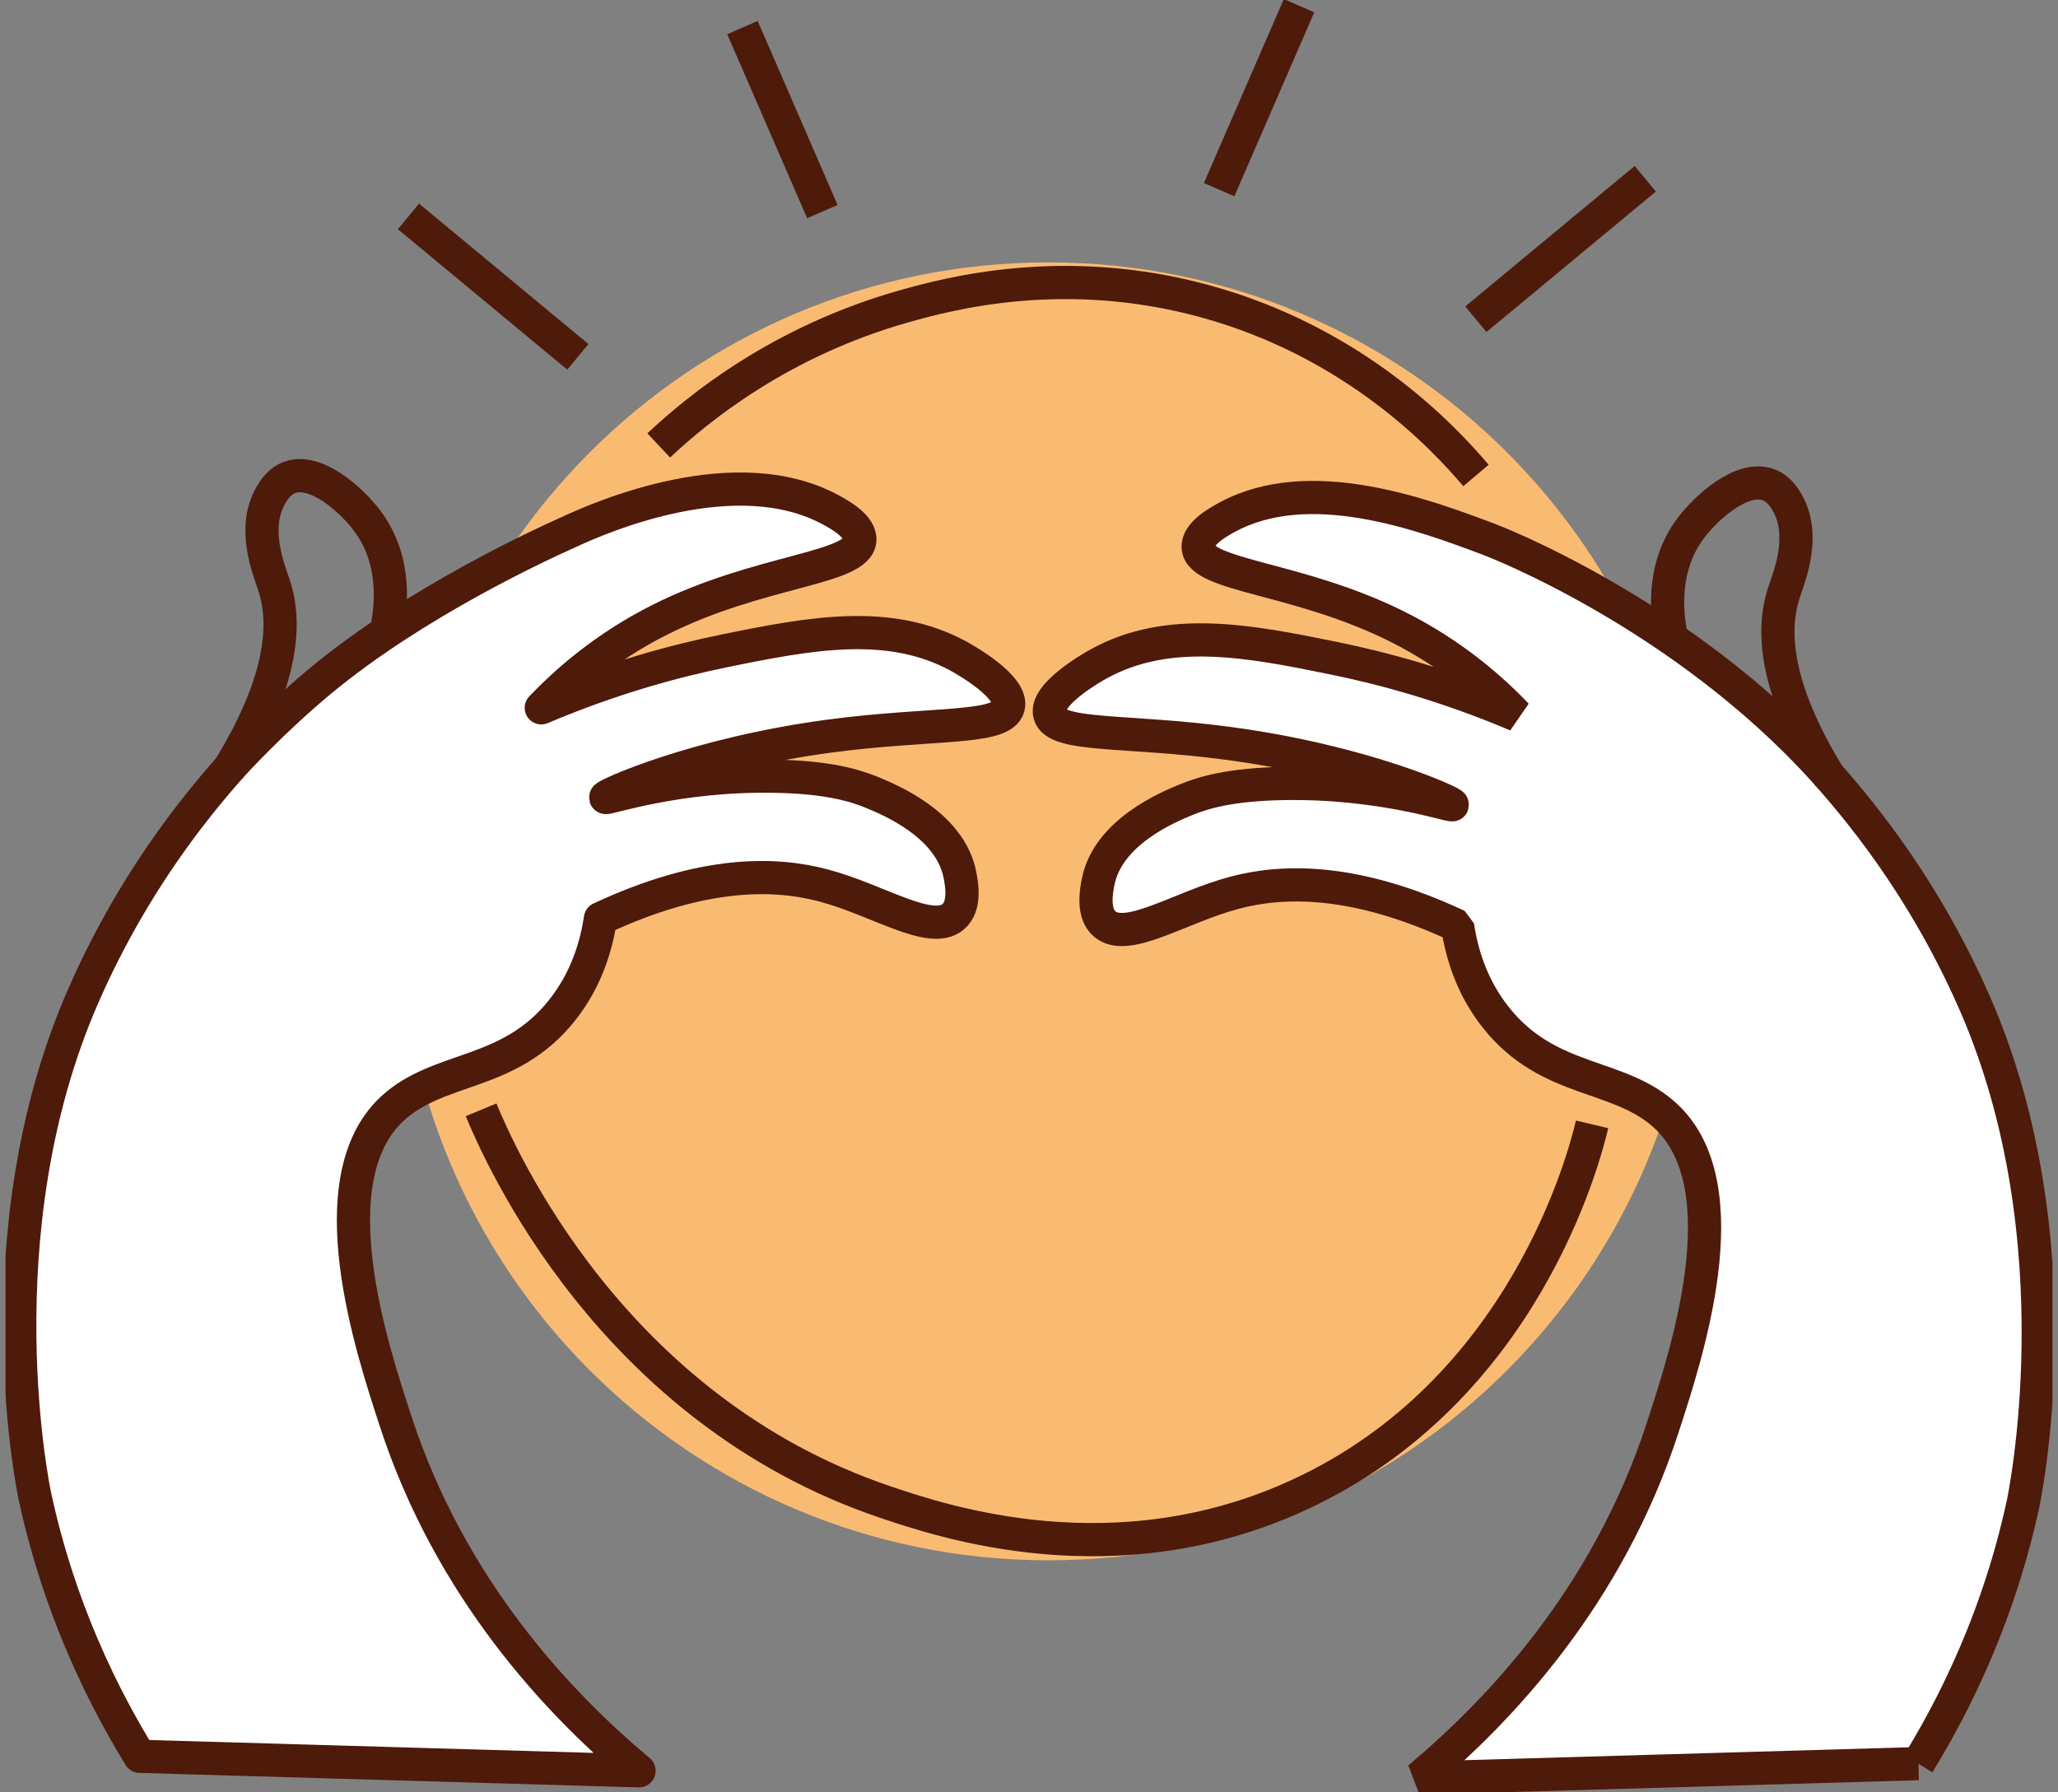 <svg width="186" height="162" viewBox="0 0 186 162" fill="none" xmlns="http://www.w3.org/2000/svg">
<rect x="0" y="0" width="186" height="162" fill="#808080" stroke="none"/>
<g clip-path="url(#clip0_16_173)">
<path d="M94.752 141.026C127.135 141.026 153.386 114.765 153.386 82.371C153.386 49.978 127.135 23.717 94.752 23.717C62.37 23.717 36.119 49.978 36.119 82.371C36.119 114.765 62.37 141.026 94.752 141.026Z" fill="#F9BB72"/>
<path d="M12.633 158.743C6.901 149.409 4.373 140.889 3.156 135.249C3.156 135.249 -1.942 111.66 7.518 90.026C9.214 86.151 11.964 80.726 16.352 74.82C16.823 74.186 18.665 71.717 21.064 69.06C21.064 69.06 24.603 65.16 28.973 61.534C37.61 54.386 48.86 49.234 51.302 48.137C54.429 46.671 66.537 41.443 75.096 46.089C75.902 46.526 77.804 47.58 77.71 48.823C77.521 51.446 68.636 51.489 59.622 56.023C54.515 58.594 51.011 61.791 48.92 63.977C55.492 61.191 61.241 59.691 65.44 58.834C73.194 57.248 80.366 55.877 86.664 59.323C87.144 59.589 91.625 62.083 91.128 63.917C90.571 65.983 84.247 65.288 74.976 66.531C62.835 68.151 54.678 71.88 54.738 72.077C54.789 72.249 61.156 69.994 70.015 70.157C74.865 70.243 77.29 70.997 78.849 71.64C80.366 72.266 85.884 74.528 86.758 79.08C86.912 79.868 87.298 81.883 86.15 82.86C84.127 84.583 79.372 81.343 74.428 80.031C70.118 78.883 63.623 78.651 54.267 83.023C53.924 85.294 53.093 88.44 50.779 91.337C45.981 97.354 39.649 96.283 35.425 100.234C28.536 106.689 33.642 121.963 35.733 128.391C40.669 143.554 50.385 153.883 57.754 160.054C42.708 159.617 27.67 159.18 12.624 158.743H12.633Z" fill="white" stroke="#4E1A0A" stroke-width="3" stroke-linejoin="round"/>
<path d="M20.636 69.591C25.777 61.251 25.837 56.091 24.748 52.834C24.294 51.48 22.735 47.709 24.5 44.726C24.766 44.28 25.254 43.474 26.205 43.14C28.579 42.309 31.757 45.188 33.145 47.014C36.102 50.889 35.236 55.603 34.911 57.043" stroke="#4E1A0A" stroke-width="3" stroke-linejoin="round"/>
<path d="M173.367 159.403C179.099 150.069 181.627 141.549 182.844 135.909C182.844 135.909 187.942 112.32 178.483 90.686C176.786 86.811 174.036 81.386 169.649 75.48C169.177 74.846 167.335 72.377 164.936 69.72C152.006 55.363 134.698 48.797 134.698 48.797C128.46 46.431 118.315 42.729 110.904 46.749C110.098 47.186 108.196 48.24 108.29 49.483C108.479 52.106 117.364 52.149 126.378 56.683C131.485 59.254 134.989 62.451 137.08 64.637C130.508 61.851 124.759 60.351 120.56 59.494C112.806 57.909 105.634 56.537 99.336 59.983C98.856 60.249 94.375 62.743 94.872 64.577C95.429 66.643 101.753 65.949 111.024 67.191C123.165 68.811 131.322 72.54 131.262 72.737C131.211 72.909 124.844 70.654 115.985 70.817C111.135 70.903 108.71 71.657 107.151 72.3C105.634 72.926 100.116 75.189 99.242 79.74C99.088 80.529 98.702 82.543 99.85 83.52C101.873 85.243 106.628 82.003 111.572 80.691C115.882 79.543 122.377 79.311 131.733 83.683C132.076 85.954 132.907 89.1 135.221 91.997C140.019 98.014 146.351 96.943 150.575 100.894C157.464 107.349 152.358 122.623 150.267 129.051C145.331 144.214 135.615 154.543 128.246 160.714C143.292 160.277 158.33 159.84 173.376 159.403H173.367Z" fill="white" stroke="#4E1A0A" stroke-width="3" stroke-linejoin="bevel"/>
<path d="M165.364 70.251C160.223 61.911 160.163 56.751 161.252 53.494C161.706 52.14 163.265 48.369 161.5 45.386C161.234 44.94 160.746 44.134 159.795 43.8C157.421 42.969 154.243 45.849 152.854 47.674C149.898 51.549 150.764 56.263 151.089 57.703" stroke="#4E1A0A" stroke-width="3" stroke-linejoin="bevel"/>
<path d="M59.536 40.26C63.109 36.9 70.521 30.849 81.711 27.686C85.773 26.537 96.175 23.743 108.89 27.223C122.368 30.909 130.405 39.437 133.396 42.977" stroke="#4E1A0A" stroke-width="3" stroke-miterlimit="10"/>
<path d="M52.227 32.254C47.121 28.02 42.022 23.794 36.916 19.56" stroke="#4E1A0A" stroke-width="3" stroke-miterlimit="10"/>
<path d="M74.325 19.123C71.918 13.577 69.51 8.031 67.102 2.494" stroke="#4E1A0A" stroke-width="3" stroke-miterlimit="10"/>
<path d="M133.387 28.852C138.494 24.617 143.592 20.392 148.699 16.157" stroke="#4E1A0A" stroke-width="3" stroke-miterlimit="10"/>
<path d="M110.184 17.143C112.592 11.597 114.999 6.051 117.407 0.514" stroke="#4E1A0A" stroke-width="3" stroke-miterlimit="10"/>
<path d="M43.479 100.311C45.201 104.451 55.218 127.389 80.015 135.763C85.224 137.52 100.793 142.783 117.424 135.103C137.8 125.7 143.206 104.529 143.892 101.623" stroke="#4E1A0A" stroke-width="3" stroke-miterlimit="10"/>
</g>
<defs>
<clipPath id="clip0_16_173">
<rect width="185" height="162" fill="white" transform="translate(0.5)"/>
</clipPath>
</defs>
</svg>
